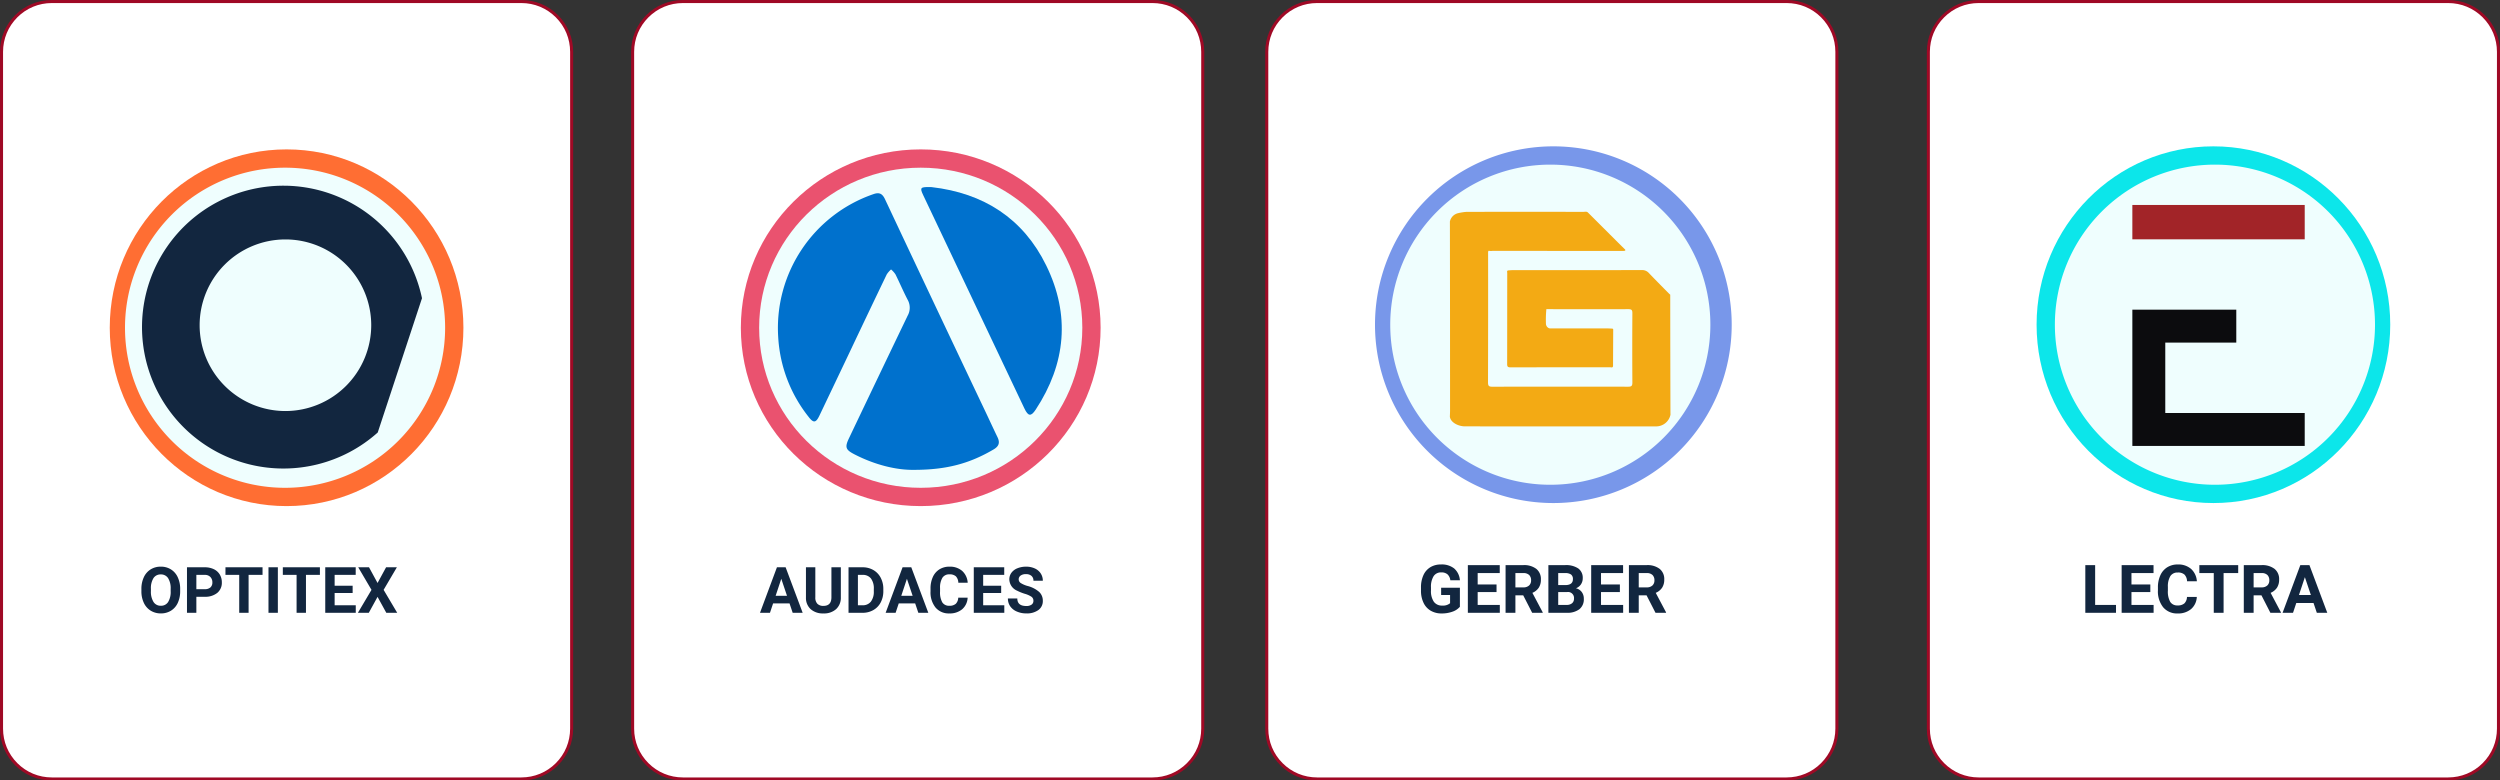 <svg xmlns="http://www.w3.org/2000/svg" width="820" height="256" viewBox="0 0 820 256">
  <rect x="0" y="0" width="820" height="256" fill="#333333" stroke="none"/>
  <g id="Grupo_1052761" data-name="Grupo 1052761" transform="translate(-390 -1096)">
    <g id="Trazado_773806" data-name="Trazado 773806" transform="translate(390 1096)" fill="#fff">
      <path d="M 171 255.5 L 17 255.5 C 12.593 255.5 8.449 253.784 5.333 250.667 C 2.216 247.551 0.5 243.407 0.5 239 L 0.5 17 C 0.5 12.593 2.216 8.449 5.333 5.333 C 8.449 2.216 12.593 0.5 17 0.5 L 171 0.5 C 175.407 0.5 179.551 2.216 182.667 5.333 C 185.784 8.449 187.5 12.593 187.5 17 L 187.5 239 C 187.5 243.407 185.784 247.551 182.667 250.667 C 179.551 253.784 175.407 255.5 171 255.5 Z" stroke="none"/>
      <path d="M 17 1 C 12.726 1 8.708 2.664 5.686 5.686 C 2.664 8.708 1 12.726 1 17 L 1 239 C 1 243.274 2.664 247.292 5.686 250.314 C 8.708 253.336 12.726 255 17 255 L 171 255 C 175.274 255 179.292 253.336 182.314 250.314 C 185.336 247.292 187 243.274 187 239 L 187 17 C 187 12.726 185.336 8.708 182.314 5.686 C 179.292 2.664 175.274 1 171 1 L 17 1 M 17 0 L 171 0 C 180.389 0 188 7.611 188 17 L 188 239 C 188 248.389 180.389 256 171 256 L 17 256 C 7.611 256 0 248.389 0 239 L 0 17 C 0 7.611 7.611 0 17 0 Z" stroke="none" fill="#9f0925"/>
    </g>
    <path id="Trazado_773817" data-name="Trazado 773817" d="M-28.906-7.126a9.013,9.013,0,0,1-.779,3.866A5.869,5.869,0,0,1-31.915-.7a6.169,6.169,0,0,1-3.327.9,6.211,6.211,0,0,1-3.312-.892,5.926,5.926,0,0,1-2.256-2.548,8.755,8.755,0,0,1-.81-3.809v-.738a8.965,8.965,0,0,1,.795-3.881,5.917,5.917,0,0,1,2.246-2.574,6.177,6.177,0,0,1,3.317-.9,6.177,6.177,0,0,1,3.317.9A5.917,5.917,0,0,1-29.7-11.664a8.94,8.94,0,0,1,.795,3.871ZM-32.023-7.8a6.283,6.283,0,0,0-.841-3.568,2.74,2.74,0,0,0-2.4-1.22,2.741,2.741,0,0,0-2.389,1.2A6.211,6.211,0,0,0-38.5-7.854v.728a6.361,6.361,0,0,0,.841,3.548,2.733,2.733,0,0,0,2.42,1.261,2.708,2.708,0,0,0,2.379-1.215,6.324,6.324,0,0,0,.841-3.543Zm8.429,2.543V0H-26.67V-14.93h5.824a6.738,6.738,0,0,1,2.958.615,4.534,4.534,0,0,1,1.964,1.748,4.875,4.875,0,0,1,.687,2.579,4.287,4.287,0,0,1-1.5,3.461A6.257,6.257,0,0,1-20.9-5.26Zm0-2.492h2.748a2.7,2.7,0,0,0,1.861-.574,2.088,2.088,0,0,0,.641-1.641,2.463,2.463,0,0,0-.646-1.774,2.413,2.413,0,0,0-1.784-.7h-2.82Zm21.708-4.686H-6.46V0H-9.536V-12.438h-4.512V-14.93H-1.887ZM3.138,0H.062V-14.93H3.138ZM16.929-12.438H12.356V0H9.28V-12.438H4.768V-14.93H16.929ZM27.665-6.491H21.759v4.02H28.69V0H18.683V-14.93H28.67v2.492H21.759V-8.88h5.906Zm8.172-3.292,2.8-5.147h3.538l-4.348,7.4L42.287,0H38.708L35.837-5.229,32.966,0H29.388l4.46-7.526L29.5-14.93h3.538Z" transform="translate(478 1297)" fill="#12263f"/>
    <path id="Trazado_773818" data-name="Trazado 773818" d="M58,0c32.033,0,58,26.191,58,58.5S90.033,117,58,117,0,90.809,0,58.5,25.967,0,58,0Z" transform="translate(426 1145)" fill="#ff6e33"/>
    <path id="Trazado_773819" data-name="Trazado 773819" d="M52.5,0A52.5,52.5,0,1,1,0,52.5,52.5,52.5,0,0,1,52.5,0Z" transform="translate(431 1151)" fill="#effefe"/>
    <path id="Trazado_772498" data-name="Trazado 772498" d="M1571.009,1733.352A46.384,46.384,0,1,0,1601.9,1814.3l14.514-44.044A46.461,46.461,0,0,0,1571.009,1733.352Zm.615,73.909a28.141,28.141,0,1,1,28.142-28.141A28.173,28.173,0,0,1,1571.624,1807.262Z" transform="translate(-1088.003 -576.443)" fill="#12263f"/>
    <g id="Trazado_773803" data-name="Trazado 773803" transform="translate(597 1096)" fill="#fff">
      <path d="M 171 255.5 L 17 255.5 C 12.593 255.5 8.449 253.784 5.333 250.667 C 2.216 247.551 0.5 243.407 0.5 239 L 0.5 17 C 0.5 12.593 2.216 8.449 5.333 5.333 C 8.449 2.216 12.593 0.5 17 0.5 L 171 0.5 C 175.407 0.5 179.551 2.216 182.667 5.333 C 185.784 8.449 187.5 12.593 187.5 17 L 187.5 239 C 187.5 243.407 185.784 247.551 182.667 250.667 C 179.551 253.784 175.407 255.5 171 255.5 Z" stroke="none"/>
      <path d="M 17 1 C 12.726 1 8.708 2.664 5.686 5.686 C 2.664 8.708 1 12.726 1 17 L 1 239 C 1 243.274 2.664 247.292 5.686 250.314 C 8.708 253.336 12.726 255 17 255 L 171 255 C 175.274 255 179.292 253.336 182.314 250.314 C 185.336 247.292 187 243.274 187 239 L 187 17 C 187 12.726 185.336 8.708 182.314 5.686 C 179.292 2.664 175.274 1 171 1 L 17 1 M 17 0 L 171 0 C 180.389 0 188 7.611 188 17 L 188 239 C 188 248.389 180.389 256 171 256 L 17 256 C 7.611 256 0 248.389 0 239 L 0 17 C 0 7.611 7.611 0 17 0 Z" stroke="none" fill="#9f0925"/>
    </g>
    <path id="Trazado_773807" data-name="Trazado 773807" d="M-37.032-3.076h-5.394L-43.451,0h-3.271l5.558-14.93h2.851L-32.725,0H-36Zm-4.563-2.492h3.732l-1.876-5.588Zm21.39-9.362V-5.1A5.035,5.035,0,0,1-21.738-1.22,5.91,5.91,0,0,1-25.927.205,5.976,5.976,0,0,1-30.08-1.179a4.949,4.949,0,0,1-1.569-3.8V-14.93h3.076v9.854a2.845,2.845,0,0,0,.7,2.138,2.7,2.7,0,0,0,1.943.672q2.594,0,2.635-2.728V-14.93ZM-17.683,0V-14.93h4.594a6.976,6.976,0,0,1,3.522.887A6.185,6.185,0,0,1-7.142-11.52,7.78,7.78,0,0,1-6.27-7.8v.687a7.8,7.8,0,0,1-.856,3.7A6.132,6.132,0,0,1-9.541-.9a7.029,7.029,0,0,1-3.517.9Zm3.076-12.438v9.967h1.487A3.341,3.341,0,0,0-10.362-3.65a5.329,5.329,0,0,0,.974-3.374v-.79a5.413,5.413,0,0,0-.943-3.45,3.329,3.329,0,0,0-2.758-1.174ZM4.178-3.076H-1.215L-2.24,0H-5.511L.046-14.93H2.9L8.485,0H5.214ZM-.385-5.568H3.348L1.471-11.156Zm21.769.595a5.283,5.283,0,0,1-1.779,3.794A6.248,6.248,0,0,1,15.376.205a5.618,5.618,0,0,1-4.517-1.933A7.925,7.925,0,0,1,9.213-7.034v-.913a8.95,8.95,0,0,1,.759-3.794,5.686,5.686,0,0,1,2.169-2.517,6.075,6.075,0,0,1,3.276-.877A6.087,6.087,0,0,1,19.58-13.75a5.677,5.677,0,0,1,1.825,3.886H18.329a3.118,3.118,0,0,0-.8-2.1,2.981,2.981,0,0,0-2.107-.651,2.614,2.614,0,0,0-2.3,1.1,6.178,6.178,0,0,0-.784,3.42v1.128a6.612,6.612,0,0,0,.733,3.538,2.565,2.565,0,0,0,2.312,1.118A3.037,3.037,0,0,0,17.5-2.958a2.941,2.941,0,0,0,.8-2.015Zm11-1.518H26.481v4.02h6.932V0H23.4V-14.93h9.987v2.492H26.481V-8.88h5.906ZM42.959-3.917a1.579,1.579,0,0,0-.615-1.338,8.07,8.07,0,0,0-2.215-.984A15.7,15.7,0,0,1,37.6-7.26a4.138,4.138,0,0,1-2.543-3.7,3.605,3.605,0,0,1,.682-2.158A4.448,4.448,0,0,1,37.693-14.6a7.372,7.372,0,0,1,2.866-.533,6.71,6.71,0,0,1,2.851.579,4.539,4.539,0,0,1,1.943,1.635,4.28,4.28,0,0,1,.692,2.4H42.969a2.013,2.013,0,0,0-.646-1.594,2.655,2.655,0,0,0-1.815-.569,2.837,2.837,0,0,0-1.753.477,1.5,1.5,0,0,0-.625,1.256,1.44,1.44,0,0,0,.733,1.22,8.283,8.283,0,0,0,2.158.923A9.326,9.326,0,0,1,44.845-6.85a3.9,3.9,0,0,1,1.2,2.912A3.593,3.593,0,0,1,44.579-.9a6.419,6.419,0,0,1-3.948,1.1,7.623,7.623,0,0,1-3.138-.631,4.965,4.965,0,0,1-2.158-1.728A4.425,4.425,0,0,1,34.592-4.7h3.086q0,2.471,2.953,2.471a2.873,2.873,0,0,0,1.712-.446A1.451,1.451,0,0,0,42.959-3.917Z" transform="translate(686 1297)" fill="#12263f"/>
    <path id="Trazado_773808" data-name="Trazado 773808" d="M59,0c32.585,0,59,26.191,59,58.5S91.585,117,59,117,0,90.809,0,58.5,26.415,0,59,0Z" transform="translate(633 1145)" fill="#ea526f"/>
    <path id="Trazado_773809" data-name="Trazado 773809" d="M53,0c29.271,0,53,23.505,53,52.5S82.271,105,53,105,0,81.495,0,52.5,23.729,0,53,0Z" transform="translate(639 1151)" fill="#effefe"/>
    <path id="Trazado_772499" data-name="Trazado 772499" d="M1867.817,1247.725c-5.809.088-12.832-1.661-19.459-5.069-2.951-1.518-3.256-2.315-1.822-5.324q9.584-20.1,19.227-40.172a5.3,5.3,0,0,0,.018-5.2c-1.43-2.742-2.635-5.6-4.016-8.371a7.989,7.989,0,0,0-1.44-1.6,8.312,8.312,0,0,0-1.422,1.647q-6.306,13.122-12.533,26.283-4.762,10.007-9.534,20.009c-1.149,2.4-1.936,2.515-3.524.46a46.271,46.271,0,0,1-10-26.192,46.445,46.445,0,0,1,31.244-46.909c1.856-.655,2.9-.218,3.788,1.675q16.531,35.152,33.207,70.236c1.231,2.6,2.431,5.217,3.685,7.808.852,1.762.511,2.969-1.258,4.01C1886.179,1245.609,1878.6,1247.734,1867.817,1247.725Z" transform="translate(-1178.06 2.386)" fill="#0071cd"/>
    <path id="Trazado_772500" data-name="Trazado 772500" d="M1937.676,1152.2c17.038,1.963,30.037,10.243,37.61,25.719,7.932,16.208,6.464,32.164-3.462,47.268-1.546,2.353-2.476,2.207-3.707-.388q-16.6-35-33.211-70C1933.733,1152.323,1933.983,1152.088,1937.676,1152.2Z" transform="translate(-1242.116 5.17)" fill="#0071cd"/>
    <g id="Trazado_773804" data-name="Trazado 773804" transform="translate(805 1096)" fill="#fff">
      <path d="M 171 255.5 L 17 255.5 C 12.593 255.5 8.449 253.784 5.333 250.667 C 2.216 247.551 0.5 243.407 0.5 239 L 0.5 17 C 0.5 12.593 2.216 8.449 5.333 5.333 C 8.449 2.216 12.593 0.5 17 0.5 L 171 0.5 C 175.407 0.5 179.551 2.216 182.667 5.333 C 185.784 8.449 187.5 12.593 187.5 17 L 187.5 239 C 187.5 243.407 185.784 247.551 182.667 250.667 C 179.551 253.784 175.407 255.5 171 255.5 Z" stroke="none"/>
      <path d="M 17 1 C 12.726 1 8.708 2.664 5.686 5.686 C 2.664 8.708 1 12.726 1 17 L 1 239 C 1 243.274 2.664 247.292 5.686 250.314 C 8.708 253.336 12.726 255 17 255 L 171 255 C 175.274 255 179.292 253.336 182.314 250.314 C 185.336 247.292 187 243.274 187 239 L 187 17 C 187 12.726 185.336 8.708 182.314 5.686 C 179.292 2.664 175.274 1 171 1 L 17 1 M 17 0 L 171 0 C 180.389 0 188 7.611 188 17 L 188 239 C 188 248.389 180.389 256 171 256 L 17 256 C 7.611 256 0 248.389 0 239 L 0 17 C 0 7.611 7.611 0 17 0 Z" stroke="none" fill="#9f0925"/>
    </g>
    <path id="Trazado_773810" data-name="Trazado 773810" d="M-27.156-1.977A5.594,5.594,0,0,1-29.616-.36,10.3,10.3,0,0,1-33.14.215,6.98,6.98,0,0,1-36.7-.671a5.911,5.911,0,0,1-2.363-2.573,9.055,9.055,0,0,1-.854-3.964V-8.271a9.616,9.616,0,0,1,.79-4.055,5.841,5.841,0,0,1,2.277-2.621,6.56,6.56,0,0,1,3.486-.908,6.533,6.533,0,0,1,4.351,1.327,5.67,5.67,0,0,1,1.858,3.862h-3.137a3.119,3.119,0,0,0-.951-1.966,3.036,3.036,0,0,0-2.025-.623,2.858,2.858,0,0,0-2.5,1.235,6.5,6.5,0,0,0-.87,3.674v1a6.184,6.184,0,0,0,.935,3.717,3.2,3.2,0,0,0,2.739,1.257,3.575,3.575,0,0,0,2.589-.773v-2.7h-2.933V-8.218h6.155ZM-15.136-6.8h-6.187v4.211h7.262V0H-24.546V-15.641h10.463v2.61h-7.24V-9.3h6.188Zm8.755,1.074H-8.948V0h-3.223V-15.641h5.812a6.57,6.57,0,0,1,4.275,1.235,4.264,4.264,0,0,1,1.5,3.491,4.812,4.812,0,0,1-.693,2.669,4.725,4.725,0,0,1-2.1,1.7L.011-.15V0H-3.448Zm-2.567-2.61h2.6a2.662,2.662,0,0,0,1.88-.618,2.208,2.208,0,0,0,.666-1.7,2.363,2.363,0,0,0-.628-1.74,2.612,2.612,0,0,0-1.928-.634H-8.948ZM1.869,0V-15.641H7.348a7.194,7.194,0,0,1,4.318,1.09,3.728,3.728,0,0,1,1.472,3.2,3.534,3.534,0,0,1-.591,2.025A3.413,3.413,0,0,1,10.9-8.046a3.3,3.3,0,0,1,1.9,1.214A3.589,3.589,0,0,1,13.492-4.6a4.128,4.128,0,0,1-1.439,3.416A6.48,6.48,0,0,1,7.949,0ZM5.092-6.811v4.222H7.853A2.664,2.664,0,0,0,9.63-3.131a1.86,1.86,0,0,0,.639-1.5A1.964,1.964,0,0,0,8.046-6.811Zm0-2.277H7.477q2.438-.043,2.438-1.944A1.8,1.8,0,0,0,9.3-12.563a3.249,3.249,0,0,0-1.95-.467H5.092ZM25.319-6.8H19.132v4.211h7.262V0H15.909V-15.641H26.372v2.61h-7.24V-9.3h6.188Zm8.755,1.074H31.507V0H28.284V-15.641H34.1a6.57,6.57,0,0,1,4.275,1.235,4.264,4.264,0,0,1,1.5,3.491,4.812,4.812,0,0,1-.693,2.669,4.725,4.725,0,0,1-2.1,1.7L40.466-.15V0H37.007Zm-2.567-2.61h2.6a2.662,2.662,0,0,0,1.88-.618,2.208,2.208,0,0,0,.666-1.7,2.363,2.363,0,0,0-.628-1.74A2.612,2.612,0,0,0,34.1-13.03H31.507Z" transform="translate(896 1296.999)" fill="#12263f"/>
    <path id="Trazado_773811" data-name="Trazado 773811" d="M58.5,0A58.5,58.5,0,1,1,0,58.5,58.5,58.5,0,0,1,58.5,0Z" transform="translate(841 1144)" fill="#7897ea"/>
    <path id="Trazado_773812" data-name="Trazado 773812" d="M52.5,0A52.5,52.5,0,1,1,0,52.5,52.5,52.5,0,0,1,52.5,0Z" transform="translate(846 1150)" fill="#effefe"/>
    <path id="Trazado_772501" data-name="Trazado 772501" d="M1891.1,1606.567l-.3-.251h0c-.289-.292-4.8-4.825-6.715-6.853a2.923,2.923,0,0,0-2.357-.966q-21.144.042-42.288.023c-.47,0-.94.052-1.41.079-.635.056-.4.56-.4.871-.014,9.96,0,19.92-.027,29.879,0,.811.245,1.053,1.05,1.051,10.906-.021,21.813-.011,32.719-.026.35,0,.922.274.963-.458q.029-5.787.053-11.575c0-.256.084-.591-.334-.646h0c-.519-.021-1.037-.061-1.555-.061q-9.437-.007-18.872-.01a.884.884,0,0,1-.326-.073,1.623,1.623,0,0,1-.974-1.479,36.172,36.172,0,0,1,.139-4.743l.012-.01c8.953.008,17.906.034,26.859,0,1.053,0,1.349.245,1.342,1.324q-.075,11.375,0,22.751c.01,1.2-.4,1.363-1.449,1.361q-22.25-.046-44.5.006c-1.132,0-1.4-.307-1.4-1.413q.06-21.471.031-42.942a.3.3,0,0,0,.142-.209c.031-.013.063-.025.093-.035a3.329,3.329,0,0,0,1.166.041q21.141.013,42.282.006a4.848,4.848,0,0,0,1.131-.04c.22-.053.245-.246.111-.437-.169-.087-8.73-8.691-12.159-12.087h0c-.432-.441-.985-.245-1.481-.245q-19.16-.017-38.32,0a17.264,17.264,0,0,0-2.769.427h0a3.561,3.561,0,0,0-2.731,2.763c.018.425.055,41.736.052,61.966,0,.661-.04,1.322-.062,1.982.155,1.875,2.695,3.218,4.927,3.22q31.277.03,62.554.008a4.792,4.792,0,0,0,4.879-3.814C1891.156,1645.473,1891.1,1619.221,1891.1,1606.567Z" transform="translate(-953.26 -413.914)" fill="#f3aa14"/>
    <g id="Trazado_773805" data-name="Trazado 773805" transform="translate(1022 1096)" fill="#fff">
      <path d="M 171 255.5 L 17 255.5 C 12.593 255.5 8.449 253.784 5.333 250.667 C 2.216 247.551 0.5 243.407 0.5 239 L 0.5 17 C 0.5 12.593 2.216 8.449 5.333 5.333 C 8.449 2.216 12.593 0.5 17 0.5 L 171 0.5 C 175.407 0.5 179.551 2.216 182.667 5.333 C 185.784 8.449 187.5 12.593 187.5 17 L 187.5 239 C 187.5 243.407 185.784 247.551 182.667 250.667 C 179.551 253.784 175.407 255.5 171 255.5 Z" stroke="none"/>
      <path d="M 17 1 C 12.726 1 8.708 2.664 5.686 5.686 C 2.664 8.708 1 12.726 1 17 L 1 239 C 1 243.274 2.664 247.292 5.686 250.314 C 8.708 253.336 12.726 255 17 255 L 171 255 C 175.274 255 179.292 253.336 182.314 250.314 C 185.336 247.292 187 243.274 187 239 L 187 17 C 187 12.726 185.336 8.708 182.314 5.686 C 179.292 2.664 175.274 1 171 1 L 17 1 M 17 0 L 171 0 C 180.389 0 188 7.611 188 17 L 188 239 C 188 248.389 180.389 256 171 256 L 17 256 C 7.611 256 0 248.389 0 239 L 0 17 C 0 7.611 7.611 0 17 0 Z" stroke="none" fill="#9f0925"/>
    </g>
    <path id="Trazado_773813" data-name="Trazado 773813" d="M-35.793-2.589h6.843V0H-39.016V-15.641h3.223Zm18.1-4.211H-23.88v4.211h7.262V0H-27.1V-15.641H-16.64v2.61h-7.24V-9.3h6.188ZM-2.449-5.21A5.535,5.535,0,0,1-4.313-1.235,6.546,6.546,0,0,1-8.744.215,5.886,5.886,0,0,1-13.476-1.81,8.3,8.3,0,0,1-15.2-7.369v-.956a9.376,9.376,0,0,1,.795-3.975,5.957,5.957,0,0,1,2.272-2.637A6.364,6.364,0,0,1-8.7-15.855a6.376,6.376,0,0,1,4.361,1.45,5.948,5.948,0,0,1,1.912,4.071H-5.65a3.266,3.266,0,0,0-.843-2.2A3.123,3.123,0,0,0-8.7-13.213a2.738,2.738,0,0,0-2.412,1.155,6.472,6.472,0,0,0-.822,3.583v1.182a6.927,6.927,0,0,0,.768,3.706A2.687,2.687,0,0,0-8.744-2.417,3.182,3.182,0,0,0-6.515-3.1,3.081,3.081,0,0,0-5.672-5.21Zm13.578-7.82H6.338V0H3.115V-13.03H-1.611v-2.61h12.74Zm7.627,7.3H16.188V0H12.966V-15.641h5.812a6.57,6.57,0,0,1,4.275,1.235,4.264,4.264,0,0,1,1.5,3.491,4.812,4.812,0,0,1-.693,2.669,4.725,4.725,0,0,1-2.1,1.7L25.147-.15V0H21.688Zm-2.567-2.61h2.6a2.662,2.662,0,0,0,1.88-.618,2.208,2.208,0,0,0,.666-1.7,2.363,2.363,0,0,0-.628-1.74,2.612,2.612,0,0,0-1.928-.634H16.188ZM35.836-3.223h-5.65L29.111,0H25.685l5.822-15.641h2.986L40.348,0H36.921Zm-4.78-2.61h3.91L33-11.687Z" transform="translate(1113 1296.999)" fill="#12263f"/>
    <path id="Trazado_773814" data-name="Trazado 773814" d="M58,0c32.033,0,58,26.191,58,58.5S90.033,117,58,117,0,90.809,0,58.5,25.967,0,58,0Z" transform="translate(1058 1144)" fill="#0ce6ea"/>
    <path id="Trazado_773815" data-name="Trazado 773815" d="M52.5,0A52.5,52.5,0,1,1,0,52.5,52.5,52.5,0,0,1,52.5,0Z" transform="translate(1064 1150)" fill="#effefe"/>
    <path id="Trazado_773816" data-name="Trazado 773816" d="M0,0H56.537V11.269H0Z" transform="translate(1089.411 1163.229)" fill="#a22428"/>
    <path id="Trazado_772502" data-name="Trazado 772502" d="M1752.832,1654.46v-23.08h23.292v-10.8h-34.091v44.678h56.536v-10.8Z" transform="translate(-652.621 -423.003)" fill="#0c0c0e"/>
  </g>
</svg>

